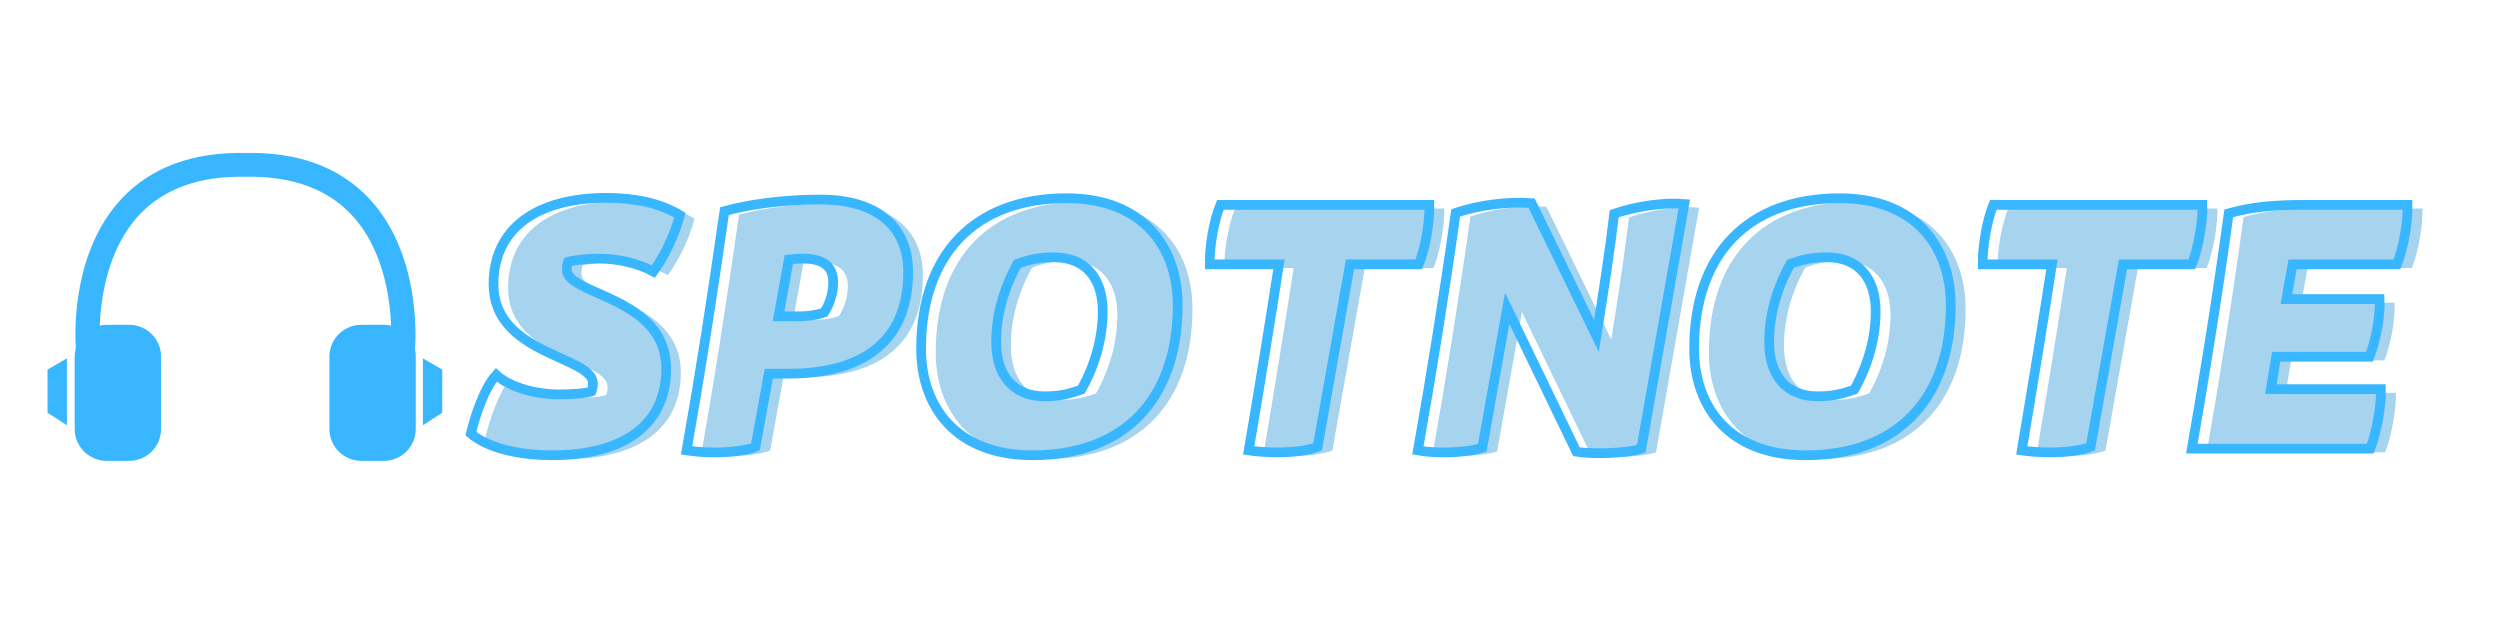 <svg xmlns="http://www.w3.org/2000/svg" xmlns:xlink="http://www.w3.org/1999/xlink" width="200" zoomAndPan="magnify" viewBox="0 0 150 37.5" height="50" preserveAspectRatio="xMidYMid meet" version="1.0"><defs><g/><clipPath id="id1"><path d="M 4 9.16 L 25 9.16 L 25 27.664 L 4 27.664 Z M 4 9.16 " clip-rule="nonzero"/></clipPath><clipPath id="id2"><path d="M 2.852 21 L 5 21 L 5 26 L 2.852 26 Z M 2.852 21 " clip-rule="nonzero"/></clipPath><clipPath id="id3"><path d="M 25 21 L 26.535 21 L 26.535 26 L 25 26 Z M 25 21 " clip-rule="nonzero"/></clipPath></defs><g fill="#a6d3ed" fill-opacity="1"><g transform="translate(28.834, 27.14)"><g><path d="M 5.168 0.398 C 9.484 0.398 12.016 -1.438 12.016 -4.797 C 12.016 -9.141 6.047 -9.191 6.047 -10.738 C 6.047 -11.031 6.129 -11.219 6.129 -11.219 C 6.715 -11.352 7.406 -11.402 8.02 -11.402 C 9.008 -11.402 10.258 -11.164 11.242 -10.633 C 11.938 -11.59 12.523 -12.844 12.844 -14.016 C 11.695 -14.707 10.18 -15.055 8.445 -15.055 C 4.262 -15.055 1.652 -13.215 1.652 -9.859 C 1.652 -5.621 7.621 -5.57 7.621 -3.918 C 7.621 -3.625 7.539 -3.438 7.539 -3.438 C 7.141 -3.305 6.316 -3.25 5.57 -3.25 C 4.262 -3.25 2.664 -3.648 1.812 -4.422 C 1.094 -3.625 0.559 -2 0.293 -0.906 C 1.254 -0.078 3.062 0.398 5.168 0.398 Z M 5.168 0.398 "/></g></g></g><g fill="#a6d3ed" fill-opacity="1"><g transform="translate(41.677, 27.14)"><g><path d="M 0.398 0.105 C 2.184 0.371 3.891 0.16 4.531 -0.105 L 5.328 -4.504 L 6.5 -4.504 C 11.219 -4.504 13.695 -6.609 13.695 -10.605 C 13.695 -13.348 11.805 -14.949 8.418 -14.949 C 6.102 -14.949 4.023 -14.629 2.664 -14.254 C 1.918 -9.008 1.172 -4.262 0.398 0.105 Z M 5.914 -7.941 L 6.527 -11.352 C 6.527 -11.352 6.926 -11.402 7.379 -11.402 C 8.578 -11.402 9.191 -10.949 9.191 -9.992 C 9.191 -9.324 9.008 -8.711 8.66 -8.18 C 8.234 -8.02 7.699 -7.941 7.086 -7.941 Z M 5.914 -7.941 "/></g></g></g><g fill="#a6d3ed" fill-opacity="1"><g transform="translate(55.132, 27.14)"><g><path d="M 7.699 0.398 C 13.188 0.398 16.414 -2.957 16.414 -8.605 C 16.414 -12.098 14.309 -15.027 9.754 -15.027 C 4.238 -15.027 1.012 -11.672 1.012 -5.996 C 1.012 -2.531 3.09 0.398 7.699 0.398 Z M 8.418 -3.145 C 6.582 -3.145 5.516 -4.371 5.516 -6.395 C 5.516 -7.941 5.941 -9.566 6.793 -11.086 C 7.594 -11.379 8.152 -11.484 9.008 -11.484 C 10.844 -11.484 11.91 -10.258 11.91 -8.234 C 11.91 -6.688 11.484 -5.062 10.633 -3.543 C 9.832 -3.25 9.273 -3.145 8.418 -3.145 Z M 8.418 -3.145 "/></g></g></g><g fill="#a6d3ed" fill-opacity="1"><g transform="translate(71.865, 27.14)"><g><path d="M 3.945 0.105 C 5.73 0.371 7.406 0.16 8.074 -0.105 L 10.02 -11.059 L 14.148 -11.059 C 14.547 -12.043 14.816 -13.668 14.789 -14.629 L 2.238 -14.629 C 1.84 -13.668 1.57 -12.043 1.598 -11.059 L 5.754 -11.059 C 5.328 -8.285 4.555 -3.465 3.945 0.105 Z M 3.945 0.105 "/></g></g></g><g fill="#a6d3ed" fill-opacity="1"><g transform="translate(85.587, 27.14)"><g><path d="M 12.148 -14.094 C 11.938 -12.23 11.512 -9.379 11.086 -6.77 L 7.195 -14.734 C 5.809 -14.84 4.051 -14.629 2.637 -14.148 C 1.918 -9.008 1.145 -4.262 0.371 0.105 C 1.918 0.371 3.598 0.16 4.238 -0.055 L 5.73 -8.418 L 9.887 0.188 C 10.816 0.348 12.949 0.293 13.773 0 L 16.359 -14.68 C 15.242 -14.789 13.562 -14.574 12.148 -14.094 Z M 12.148 -14.094 "/></g></g></g><g fill="#a6d3ed" fill-opacity="1"><g transform="translate(101.521, 27.14)"><g><path d="M 7.699 0.398 C 13.188 0.398 16.414 -2.957 16.414 -8.605 C 16.414 -12.098 14.309 -15.027 9.754 -15.027 C 4.238 -15.027 1.012 -11.672 1.012 -5.996 C 1.012 -2.531 3.09 0.398 7.699 0.398 Z M 8.418 -3.145 C 6.582 -3.145 5.516 -4.371 5.516 -6.395 C 5.516 -7.941 5.941 -9.566 6.793 -11.086 C 7.594 -11.379 8.152 -11.484 9.008 -11.484 C 10.844 -11.484 11.91 -10.258 11.91 -8.234 C 11.91 -6.688 11.484 -5.062 10.633 -3.543 C 9.832 -3.25 9.273 -3.145 8.418 -3.145 Z M 8.418 -3.145 "/></g></g></g><g fill="#a6d3ed" fill-opacity="1"><g transform="translate(118.254, 27.14)"><g><path d="M 3.945 0.105 C 5.73 0.371 7.406 0.16 8.074 -0.105 L 10.02 -11.059 L 14.148 -11.059 C 14.547 -12.043 14.816 -13.668 14.789 -14.629 L 2.238 -14.629 C 1.84 -13.668 1.57 -12.043 1.598 -11.059 L 5.754 -11.059 C 5.328 -8.285 4.555 -3.465 3.945 0.105 Z M 3.945 0.105 "/></g></g></g><g fill="#a6d3ed" fill-opacity="1"><g transform="translate(131.976, 27.14)"><g><path d="M 0.426 0 L 11.137 0 C 11.512 -0.961 11.805 -2.586 11.777 -3.57 L 5.168 -3.57 L 5.488 -5.516 L 11.086 -5.516 C 11.484 -6.5 11.75 -8.02 11.695 -8.98 L 6.102 -8.98 L 6.477 -11.059 L 12.734 -11.059 C 13.137 -12.043 13.402 -13.668 13.375 -14.629 L 7.168 -14.629 C 5.09 -14.629 3.918 -14.469 2.637 -14.121 C 1.945 -9.008 1.172 -4.262 0.426 0 Z M 0.426 0 "/></g></g></g><path stroke-linecap="butt" transform="matrix(0.74, 0, 0, 0.74, 12.928, 5.458)" fill="none" stroke-linejoin="miter" d="M 27.299 29.538 C 33.126 29.538 36.546 27.058 36.546 22.524 C 36.546 16.65 28.487 16.581 28.487 14.491 C 28.487 14.095 28.592 13.847 28.592 13.847 C 29.384 13.663 30.324 13.594 31.147 13.594 C 32.477 13.594 34.171 13.916 35.506 14.639 C 36.441 13.335 37.232 11.652 37.66 10.068 C 36.113 9.129 34.066 8.665 31.722 8.665 C 26.07 8.665 22.544 11.14 22.544 15.673 C 22.544 21.405 30.603 21.479 30.603 23.712 C 30.603 24.102 30.498 24.361 30.498 24.361 C 29.965 24.535 28.846 24.603 27.838 24.603 C 26.07 24.603 23.916 24.07 22.766 23.025 C 21.789 24.102 21.066 26.303 20.707 27.781 C 22.011 28.894 24.455 29.538 27.299 29.538 Z M 38.198 29.142 C 40.615 29.501 42.922 29.222 43.782 28.857 L 44.864 22.92 L 46.447 22.92 C 52.817 22.92 56.164 20.07 56.164 14.676 C 56.164 10.966 53.614 8.802 49.039 8.802 C 45.909 8.802 43.096 9.235 41.27 9.741 C 40.256 16.835 39.248 23.242 38.198 29.142 Z M 45.656 18.27 L 46.489 13.663 C 46.489 13.663 47.022 13.594 47.64 13.594 C 49.255 13.594 50.084 14.206 50.084 15.499 C 50.084 16.397 49.83 17.23 49.361 17.953 C 48.791 18.165 48.073 18.27 47.244 18.27 Z M 66.249 29.538 C 73.67 29.538 78.019 24.999 78.019 17.373 C 78.019 12.655 75.179 8.696 69.02 8.696 C 61.568 8.696 57.214 13.23 57.214 20.898 C 57.214 25.58 60.022 29.538 66.249 29.538 Z M 67.215 24.757 C 64.74 24.757 63.299 23.094 63.299 20.36 C 63.299 18.27 63.869 16.08 65.02 14.022 C 66.102 13.626 66.856 13.488 68.007 13.488 C 70.498 13.488 71.939 15.14 71.939 17.874 C 71.939 19.964 71.358 22.16 70.208 24.208 C 69.126 24.603 68.371 24.757 67.215 24.757 Z M 83.777 29.142 C 86.194 29.501 88.464 29.222 89.361 28.857 L 91.989 14.058 L 97.568 14.058 C 98.106 12.734 98.465 10.533 98.428 9.235 L 81.476 9.235 C 80.937 10.533 80.579 12.734 80.616 14.058 L 86.231 14.058 C 85.651 17.8 84.606 24.324 83.777 29.142 Z M 113.412 9.952 C 113.121 12.475 112.541 16.328 111.971 19.859 L 106.714 9.092 C 104.841 8.95 102.466 9.235 100.56 9.884 C 99.584 16.835 98.539 23.242 97.494 29.142 C 99.584 29.501 101.853 29.222 102.714 28.931 L 104.735 17.626 L 110.351 29.253 C 111.607 29.464 114.494 29.396 115.607 29 L 119.096 9.161 C 117.586 9.023 115.317 9.303 113.412 9.952 Z M 128.928 29.538 C 136.344 29.538 140.698 24.999 140.698 17.373 C 140.698 12.655 137.858 8.696 131.694 8.696 C 124.242 8.696 119.893 13.23 119.893 20.898 C 119.893 25.58 122.695 29.538 128.928 29.538 Z M 129.894 24.757 C 127.414 24.757 125.973 23.094 125.973 20.36 C 125.973 18.27 126.543 16.08 127.699 14.022 C 128.775 13.626 129.535 13.488 130.686 13.488 C 133.172 13.488 134.612 15.14 134.612 17.874 C 134.612 19.964 134.032 22.16 132.881 24.208 C 131.799 24.603 131.045 24.757 129.894 24.757 Z M 146.456 29.142 C 148.873 29.501 151.137 29.222 152.034 28.857 L 154.663 14.058 L 160.247 14.058 C 160.78 12.734 161.144 10.533 161.107 9.235 L 144.149 9.235 C 143.616 10.533 143.257 12.734 143.289 14.058 L 148.905 14.058 C 148.329 17.8 147.279 24.324 146.456 29.142 Z M 160.247 29 L 174.713 29 C 175.214 27.707 175.621 25.511 175.579 24.176 L 166.654 24.176 L 167.087 21.548 L 174.644 21.548 C 175.183 20.218 175.542 18.165 175.473 16.872 L 167.915 16.872 L 168.411 14.058 L 176.877 14.058 C 177.415 12.734 177.774 10.533 177.737 9.235 L 169.356 9.235 C 166.543 9.235 164.96 9.451 163.239 9.921 C 162.294 16.835 161.249 23.242 160.247 29 Z M 160.247 29 " stroke="#38b6ff" stroke-width="0.787" stroke-opacity="1" stroke-miterlimit="4"/><g clip-path="url(#id1)"><path fill="#38b6ff" d="M 24.902 20.984 C 24.969 20.016 25.152 15.141 22.168 11.934 C 20.406 10.043 17.906 9.113 14.727 9.176 C 11.551 9.117 9.047 10.043 7.285 11.934 C 4.375 15.059 4.477 19.77 4.547 20.902 C 4.504 21.059 4.48 21.227 4.48 21.395 L 4.48 25.742 C 4.48 26.797 5.344 27.652 6.406 27.652 L 7.742 27.652 C 8.805 27.652 9.664 26.797 9.664 25.742 L 9.664 21.395 C 9.664 20.34 8.805 19.488 7.742 19.488 L 6.406 19.488 C 6.262 19.488 6.121 19.504 5.984 19.531 C 6.055 17.801 6.48 14.906 8.348 12.902 C 9.82 11.324 11.965 10.551 14.711 10.605 L 14.742 10.605 C 17.488 10.551 19.633 11.324 21.105 12.902 C 22.977 14.906 23.398 17.805 23.469 19.539 C 23.328 19.504 23.176 19.488 23.023 19.488 L 21.688 19.488 C 20.625 19.488 19.766 20.34 19.766 21.395 L 19.766 25.742 C 19.766 26.797 20.625 27.652 21.688 27.652 L 23.023 27.652 C 24.086 27.652 24.945 26.797 24.945 25.742 L 24.945 21.395 C 24.945 21.254 24.93 21.117 24.902 20.984 Z M 24.902 20.984 " fill-opacity="1" fill-rule="nonzero"/></g><g clip-path="url(#id2)"><path fill="#38b6ff" d="M 4.016 21.5 L 2.852 22.176 L 2.852 24.762 L 4.016 25.516 " fill-opacity="1" fill-rule="nonzero"/></g><g clip-path="url(#id3)"><path fill="#38b6ff" d="M 25.375 21.5 L 26.535 22.176 L 26.535 24.762 L 25.375 25.516 " fill-opacity="1" fill-rule="nonzero"/></g></svg>
